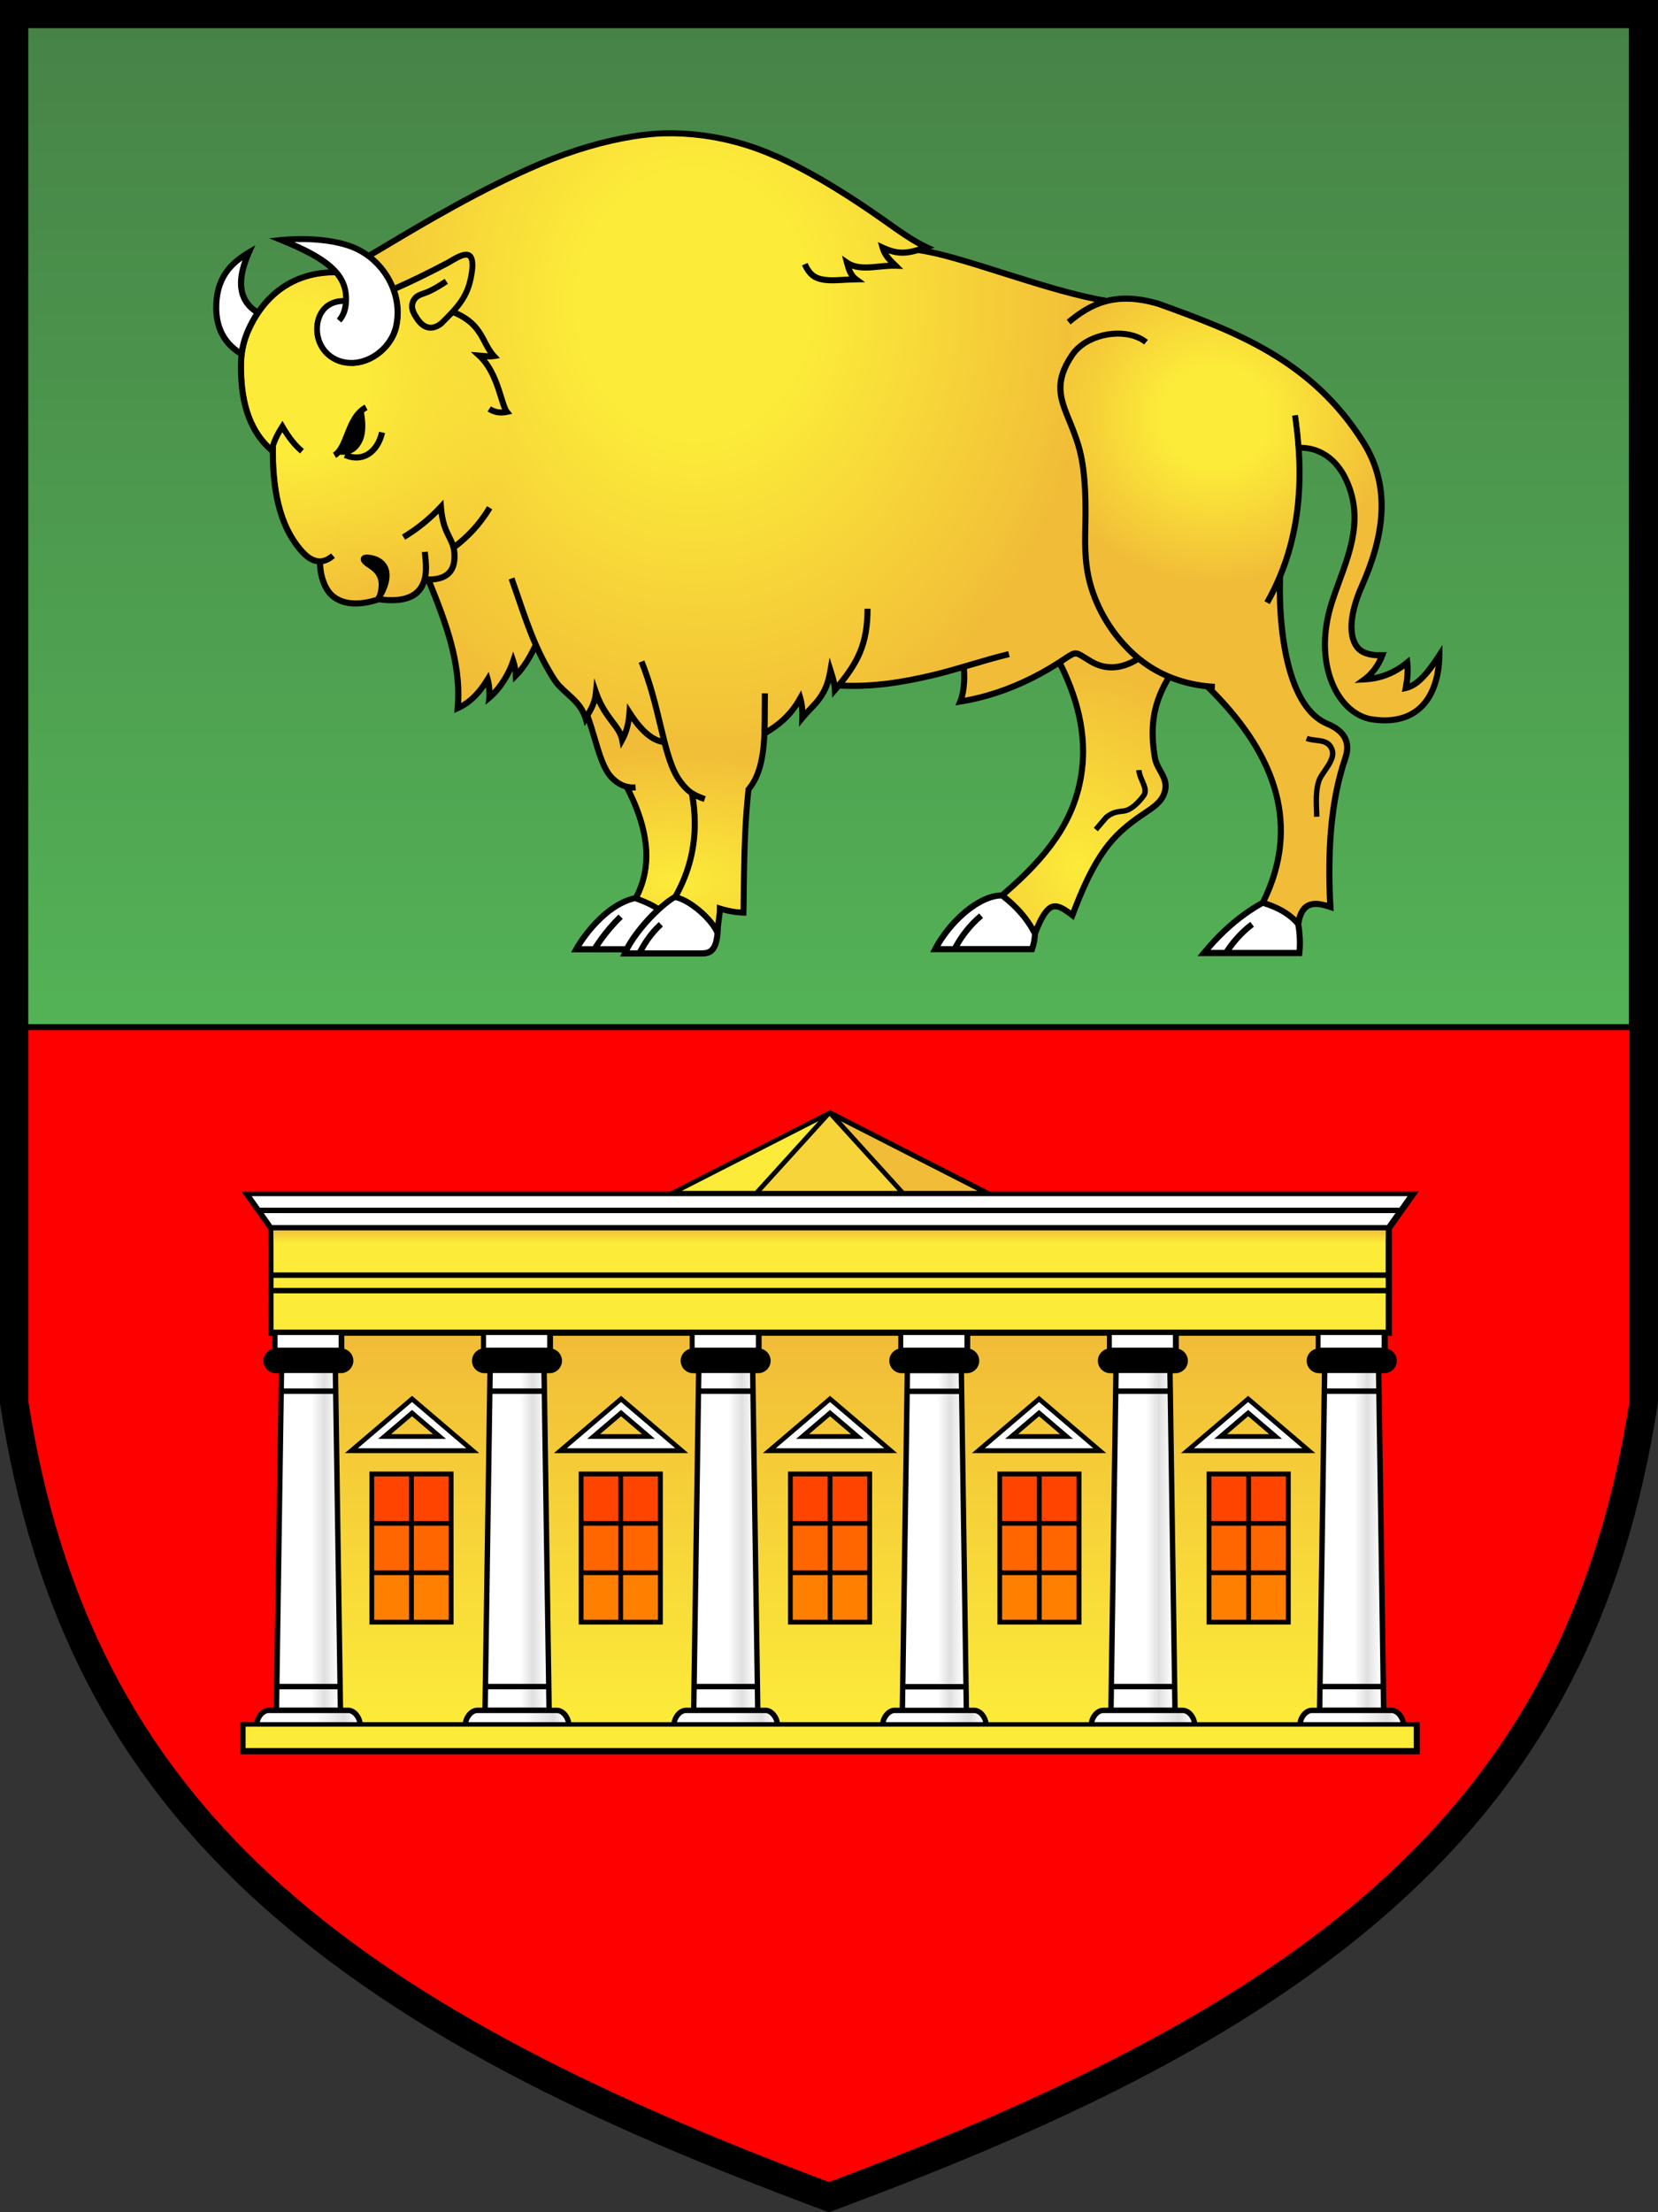 <svg xmlns="http://www.w3.org/2000/svg" xmlns:xlink="http://www.w3.org/1999/xlink" width="350" height="466.96" viewBox="0 0 98.778 131.787" fill-rule="evenodd"><rect x="0" y="0" width="98.778" height="131.787" fill="#333333" stroke="none"/><defs><linearGradient xlink:href="#2" id="A" gradientUnits="userSpaceOnUse" x1="33.704" x2="27.907"/><linearGradient id="M" gradientUnits="userSpaceOnUse" y1="158.08" x2="0" y2="159.08"><stop stop-color="#f1bc38"/><stop offset="1" stop-color="#f1bc38" stop-opacity="0"/></linearGradient><linearGradient xlink:href="#2" id="9" gradientUnits="userSpaceOnUse" x1="21.274" x2="15.476"/><linearGradient xlink:href="#2" id="C" gradientUnits="userSpaceOnUse" x1="58.57" x2="52.768"/><linearGradient xlink:href="#2" id="D" gradientUnits="userSpaceOnUse" x1="70.996" x2="65.2"/><linearGradient id="G" gradientUnits="userSpaceOnUse" y1="69.39" x2="0" y2="142.91"><stop stop-color="#478347"/><stop offset="1" stop-color="#53b256"/></linearGradient><linearGradient xlink:href="#2" id="E" gradientUnits="userSpaceOnUse" x1="83.43" x2="77.63"/><linearGradient id="F" gradientUnits="userSpaceOnUse" y1="79.57" x2="0" y2="102.59"><stop stop-color="#f1bc38"/><stop offset="1" stop-color="#fceb39"/></linearGradient><linearGradient xlink:href="#2" id="B" gradientUnits="userSpaceOnUse" x1="46.13" x2="40.34"/><linearGradient xlink:href="#1" id="3" gradientUnits="userSpaceOnUse" x1="20.12" x2="16.63"/><linearGradient id="2" gradientUnits="userSpaceOnUse" x1="69.908" x2="62.727"><stop stop-color="#fff"/><stop offset=".129" stop-color="#dfdfdf"/><stop offset=".451" stop-color="#fff"/><stop offset="1" stop-color="#fff"/></linearGradient><linearGradient xlink:href="#1" id="8" gradientUnits="userSpaceOnUse" x1="82.27" x2="78.78"/><linearGradient id="1" gradientUnits="userSpaceOnUse" x1="68.48" x2="64.16"><stop stop-color="#fff"/><stop offset=".231" stop-color="#dfdfdf"/><stop offset=".451" stop-color="#fff"/><stop offset="1" stop-color="#fff"/></linearGradient><linearGradient id="0"><stop stop-color="#fceb39"/><stop offset="1" stop-color="#fceb39" stop-opacity="0"/></linearGradient><linearGradient xlink:href="#1" id="7" gradientUnits="userSpaceOnUse" x1="69.843" x2="66.35"/><linearGradient xlink:href="#1" id="4" gradientUnits="userSpaceOnUse" x1="32.551" x2="29.06"/><linearGradient xlink:href="#1" id="6" gradientUnits="userSpaceOnUse" x1="57.41" x2="53.922"/><linearGradient xlink:href="#1" id="5" gradientUnits="userSpaceOnUse" x1="44.981" x2="41.491"/><radialGradient xlink:href="#0" id="L" gradientUnits="userSpaceOnUse" gradientTransform="matrix(2.142 0 0 2.535-137.81-196.23)" cx="121.78" cy="129.2" r="5.828"/><radialGradient id="H" gradientUnits="userSpaceOnUse" gradientTransform="matrix(.679-.011.012.78 29.18 39.784)" cx="95.49" cy="65.47" r="43.986"><stop stop-color="#fceb39"/><stop offset=".289" stop-color="#fceb39"/><stop offset="1" stop-color="#f1bc38"/></radialGradient><radialGradient xlink:href="#0" id="K" gradientUnits="userSpaceOnUse" gradientTransform="matrix(2.959-.009.005 1.56-183.7-71.5)" cx="93.47" cy="131.24" r="6.301"/><radialGradient id="I" gradientUnits="userSpaceOnUse" gradientTransform="matrix(-.957-.015.014-.899 252.86 192.82)" cx="126.45" cy="103.25" r="13.734"><stop stop-color="#fceb39"/><stop offset=".305" stop-color="#fceb39"/><stop offset="1" stop-color="#fceb39" stop-opacity="0"/></radialGradient><radialGradient id="J" gradientUnits="userSpaceOnUse" gradientTransform="matrix(1.738.038-.039 1.794-45.16-80.27)" cx="65.66" cy="96.63" r="9.682"><stop stop-color="#fceb39"/><stop offset=".323" stop-color="#fceb39"/><stop offset="1" stop-color="#fceb39" stop-opacity="0"/></radialGradient></defs><path d="m69.64 58.958c.828 0 1.5.672 1.5 1.5v1.5c0 .828-.672 1.5-1.5 1.5h-1.5v-4.5h1.5m0 6c1.657 0 3-1.343 3-3v-1.5c0-1.657-1.343-3-3-3h-3v7.5h3m-6-7.5h1.5v7.5h-1.5v-7.5m-3 0h1.5v7.5h-1.5l-3-4.709v4.709h-1.5v-7.5h1.5l3 4.709v-4.709m-22.5 0h4.5v1.5h-3v1.5h3v1.5h-3v1.5h3v1.5h-4.5v-7.5m-6 0h1.5v6h3v1.5h-4.5v-7.5m15.75 6h1.5c1.242 0 2.25-1.01 2.25-2.25 0-1.242-1.026-2.246-2.25-2.25h-1.5v1.5h1.5c.414 0 .75.336.75.75 0 .414-.336.75-.75.75h-1.5v1.5m1.5-7.5c2.899 0 5.25 2.351 5.25 5.25 0 2.899-2.351 5.25-5.25 5.25-2.899 0-5.25-2.351-5.25-5.25 0-2.899 2.351-5.25 5.25-5.25m0 1.5c2.071 0 3.75 1.679 3.75 3.75 0 2.071-1.679 3.75-3.75 3.75-2.071 0-3.75-1.679-3.75-3.75 0-2.071 1.679-3.75 3.75-3.75" fill="#a90000"/><g fill-rule="nonzero"><path d="m98.76 83.66c-1.924 12.45-6.777 21.696-14.898 29.23-9.617 8.923-22.374 14.385-34.477 18.898-12.1-4.513-24.86-9.975-34.477-18.898-8.122-7.536-12.974-16.782-14.898-29.23l-.013-.086v-.043-83.53h98.78v83.53.043l-.013.086"/><path transform="matrix(.807 0 0 .807-35.16-54.32)" fill="url(#G)" d="m45.655 69.39v73.52h118.16v-73.52z"/><path d="m82.71 111.65c7.818-7.254 12.498-16.17 14.369-28.17v-22.11h-95.39v22.11c1.87 12 6.551 20.915 14.369 28.17 7.836 7.271 18.84 12.909 33.33 18.333 14.485-5.425 25.489-11.06 33.33-18.333" fill="#f00"/><g transform="matrix(.807 0 0 .807-35.16-54.32)"><path d="m138.29 109.91c-.015.528-.016 1.088 0 1.664.017.599.054 1.216.114 1.834.304 3.127 1.199 6.264 3.23 7.121.501.212.996.508 1.305.953.319.459.438 1.059.166 1.857-.559 1.638-.884 3.396-1.044 5.227-.16 1.839-.154 3.749-.052 5.685l.017.329-.313-.105c-.514-.173-.998-.286-1.36-.161-.338.116-.596.464-.715 1.215.017.108.033.216.047.325.014.111.027.221.037.331.052.556.049 1.059-.009 1.507l-.025.196h-.197-7.04-.476l.303-.367c.594-.721 1.238-1.409 1.963-2.043.71-.622 1.497-1.192 2.389-1.693 1.329-2.699 1.601-5.34.903-7.928-.701-2.602-2.379-5.157-4.943-7.671-.941-.104-1.813-.322-2.615-.637-.579.987-.889 1.906-1.017 2.811-.132.935-.07 1.863.09 2.843.054.329.215.618.374.9.302.538.593 1.058.301 1.867-.249.691-.84 1.089-1.487 1.524-.084.056-.17.115-.261.177l-.002 0h-.002c-.399.275-.811.574-1.213.919-.399.342-.79.729-1.151 1.179-1.283 1.599-2.115 3.759-2.632 5.102l-.03.078-.108.281-.238-.184c-.291-.225-.55-.409-.778-.516-.194-.09-.362-.123-.505-.072-.271.097-.55.514-.816 1.083-.054.115-.108.239-.161.369-.04.098-.082.204-.124.316l-.02.055c-.008.222-.037.432-.076.624-.042.204-.095.387-.148.543l-.052.153h-.161-7.147-.369l.169-.328c.767-1.483 2.153-2.945 3.509-3.646.271-.14.541-.251.807-.326.25-.071.496-.11.735-.114 1.648-1.411 2.928-2.74 3.865-4.115.942-1.383 1.54-2.815 1.82-4.428.219-1.256.216-2.568-.031-3.941-.239-1.33-.707-2.721-1.425-4.177-1.677 1.056-3.402 1.832-5.117 2.328-.346.1-.693.189-1.04.266-.348.078-.693.144-1.034.198h-.005l-.392.062.15-.368c.18-.443.273-1.032.278-1.677 0-.125-.002-.255-.007-.389-.002-.041-.004-.082-.007-.123-.677.197-1.352.386-2.038.549-1.144.273-2.294.498-3.455.639-1.135.137-2.28.193-3.439.13-.068.08-.137.161-.208.243l-.374.433-.02-.572c-.006-.179-.036-.364-.08-.556-.037.122-.077.236-.12.345-.132.336-.293.622-.498.919-.205.297-.453.558-.716.834-.196.206-.401.421-.594.658l-.416.51.018-.657c.007-.27.003-.504-.019-.727-.004-.04-.008-.079-.014-.118-.31.464-.651.85-1.014 1.181-.414.377-.855.681-1.312.948-.076 1.563-.328 3.03-1.18 4.083-.279 2.538-.313 5.131-.346 7.683-.005.386-.001.772-.016 1.156l-.003.173-.004.228-.228-.007c-.429-.014-.857-.071-1.281-.172-.072-.017-.151-.038-.241-.062-.015.182-.041.367-.066.552-.037.271-.075.542-.075.787v.002.012c-.043.792-.201 1.257-.438 1.532-.261.302-.59.371-.964.371h-5.683-.34l.132-.307h-3.375-.377l.179-.331c.359-.665 1.387-2.151 2.766-3.102.271-.187.557-.354.855-.49.267-.123.545-.22.831-.287.607-1.181.797-2.425.661-3.719-.139-1.322-.62-2.699-1.346-4.116-.227-.069-.443-.173-.645-.31-.086-.058-.168-.121-.245-.187-.079-.067-.155-.14-.228-.217l-.006-.006c-.613-.648-.943-1.76-1.298-2.96-.119-.403-.242-.816-.378-1.222l-.138.246-.154-.501c-.243-.789-.723-1.224-1.269-1.719-.2-.182-.409-.371-.626-.595-.301-.311-.552-.741-.757-1.092l-.067-.115v-0-.002c-.276-.471-.526-.956-.756-1.451-.026.052-.053.105-.081.157-.324.617-.73 1.237-1.219 1.732l-.364.368-.02-.518v-.017c-.002-.039-.005-.082-.001-.127-.004-.041-.001-.09-.018-.143l-.006-.039c-.046.1-.096.2-.148.298-.413.788-.95 1.446-1.413 1.83l-.428.355.061-.552v-.005c.005-.043.008-.09.001-.137.002-.053.002-.109 0-.165-.002-.134-.012-.282-.029-.43-.277.392-.555.709-.834.967-.388.359-.777.604-1.165.777l-.349.155.033-.379c.142-1.625-.084-3.2-.499-4.75-.4-1.494-.978-2.968-1.575-4.441-.336.95-1.242 1.7-3.502 1.401-.209.068-.408.124-.596.168-.207.048-.406.084-.596.107-1 .123-1.793-.088-2.364-.551l-.008-.007c-.106-.088-.205-.189-.295-.302-.09-.112-.17-.232-.24-.356-.316-.563-.477-1.279-.484-1.873-.466-.064-.889-.36-1.258-.768-.923-1.022-1.489-2.262-1.82-3.626-.282-1.163-.393-2.417-.41-3.702 0-.023 0-.099-.007-.142-.918-.796-1.516-1.785-1.878-2.912-.358-1.114-.485-2.363-.464-3.695.003-.187.014-.369.032-.549-.71-.445-1.324-1.105-1.639-2.058-.064-.194-.115-.401-.153-.623-.036-.217-.059-.448-.066-.695v-.028c-.026-1.209.262-2.107.728-2.807.465-.697 1.102-1.189 1.782-1.591l.598-.353-.278.636c-.404.927-.618 1.779-.532 2.504.072.607.364 1.132.942 1.542.167-.234.343-.456.53-.664 1.218-1.358 2.835-2.131 4.765-2.229-.388-.346-.87-.661-1.398-.951-.688-.377-1.448-.709-2.185-1.01l-.83-.339.891-.091.012-0c.23-.023.469-.041.712-.053.24-.012.49-.019.747-.019 1.305-.003 2.701.159 3.809.576l.002.002c.335.126.654.286.955.476.077.049.153.1.228.152.318-.178.794-.463 1.392-.82 2.41-1.439 6.805-4.064 11.15-5.909l.004-.002c2.407-1.022 4.824-1.715 6.926-2.051.411-.066.81-.118 1.194-.156.384-.038.756-.063 1.111-.073h.021c1.848-.052 3.887.194 5.933.806.402.12.802.254 1.197.4.392.145.79.308 1.191.488l.023.001c1.506.677 2.984 1.494 4.354 2.33 1.369.835 2.628 1.689 3.699 2.444l.323.228c.881.625 1.806 1.28 2.756 1.728h0l.505.233-.299.104c1.473.305 3.362.901 5.365 1.534 2.582.816 5.355 1.692 7.635 2.07 1.055-.258 2.311-.244 3.904.228l.013.004c2.798 1.013 5.63 2.044 8.251 3.596 2.633 1.559 5.05 3.64 6.993 6.748 1.062 1.696 1.443 3.475 1.35 5.298-.092 1.808-.652 3.659-1.477 5.516v.002l-.002.005c-.118.266-.222.527-.311.78-.091.257-.167.505-.227.74-.307 1.195-.259 2.185.199 2.746.153.188.37.313.637.391.286.083.63.112 1.014.103l.331-.008-.116.31v.002c-.034.09-.07.178-.108.263-.038.085-.083.176-.134.272-.155.289-.355.585-.604.858.274-.05.551-.124.827-.226.504-.187 1.01-.47 1.508-.883l.319-.264.048.412c.037.32.04.649.018.977-.013.197-.035.395-.064.589.298-.141.584-.374.86-.667.396-.419.771-.957 1.142-1.525l.419-.642-.006.766c-.003.368-.03.737-.083 1.097-.151 1.023-.52 2-1.191 2.73-.678.734-1.657 1.204-3.02 1.192-.291-.002-.597-.026-.917-.074-.172-.025-.343-.066-.51-.12-1.035-.336-1.94-1.209-2.514-2.454-.565-1.224-.812-2.812-.547-4.601.086-.58.226-1.183.427-1.801.165-.508.349-1.01.534-1.515.854-2.331 1.72-4.694.53-7.295l-.008-.017c-.111-.239-.233-.458-.364-.655-.13-.196-.269-.373-.416-.53-.675-.725-1.505-1.045-2.294-1.067.093 1.504.064 3-.122 4.475-.208 1.647-.613 3.268-1.267 4.848"/><path d="m99.78 121.33l-.007-.012.007-.004c.021-.558.022-1.127.023-1.692 0-.382.002-.762.008-1.132l.448.007c-.007.371-.008.748-.008 1.125-0.0.474-.002.951-.014 1.422.343-.216.675-.458.99-.743.451-.411.866-.913 1.224-1.558l.264-.476.148.525c.072.254.116.489.141.736.006.062.011.124.015.188.076-.081.151-.16.225-.238.251-.264.488-.513.672-.779.185-.269.331-.526.449-.828.119-.304.212-.657.291-1.116l.157-.913.278.884.006.019c.107.338.206.651.268.958.667-.809 1.152-1.537 1.479-2.316.377-.899.546-1.876.546-3.14h.448c0 1.327-.179 2.358-.579 3.312-.307.732-.741 1.415-1.32 2.148 1.017.035 2.028-.021 3.03-.142 1.14-.138 2.274-.361 3.404-.63.952-.227 1.865-.497 2.791-.77.919-.272 1.851-.547 2.841-.787l.105.436c-.974.236-1.903.511-2.82.782l-.335.099c.006.079.011.156.014.233.006.136.009.273.008.41-.004.539-.066 1.046-.186 1.476.215-.039.43-.083.644-.131.335-.075.673-.162 1.012-.26 1.739-.503 3.49-1.302 5.194-2.399.162-.104.295-.192.409-.268.433-.287.646-.429.899-.437.251-.008.446.114.829.352.124.077.271.169.45.274l.004.002c.123.073.252.137.384.192.133.055.27.1.41.134.638.153 1.376.074 2.211-.389-.164-.143-.324-.293-.479-.448l-.007-.007c-.539-.542-1.048-1.155-1.503-1.851-.454-.696-.853-1.476-1.172-2.353-.334-.919-.495-1.787-.567-2.634-.071-.835-.056-1.657-.038-2.491.015-.678.028-1.611-.021-2.6-.048-.98-.158-2.01-.386-2.894-.213-.822-.497-1.513-.754-2.139-.698-1.7-1.21-2.946.221-5.071.053-.079.11-.155.169-.228.624-.763 1.616-1.237 2.632-1.397 1.017-.16 2.066-.006 2.8.489.068.046.13.092.186.138l-.285.348c-.052-.043-.103-.08-.152-.113-.639-.43-1.569-.562-2.48-.418-.913.144-1.801.564-2.352 1.238-.052.063-.1.128-.145.194-1.297 1.926-.824 3.078-.179 4.649.263.64.553 1.346.773 2.197.237.917.35 1.98.4 2.986.049.997.037 1.942.021 2.63-.018.816-.033 1.619.038 2.445.069.813.223 1.643.54 2.518.306.843.69 1.593 1.126 2.262.436.668.925 1.257 1.444 1.778l.008.007c.212.214.438.419.677.614.24.197.487.379.738.545 1.32.87 2.917 1.412 4.775 1.511l-.021.417c2.429 2.461 4.03 4.971 4.719 7.533.712 2.643.456 5.336-.856 8.08.476.159.911.349 1.299.577.325.191.615.409.868.656.182-.677.51-1.023.928-1.167.397-.136.855-.074 1.337.064-.087-1.849-.084-3.671.069-5.425.162-1.864.494-3.656 1.066-5.332.218-.64.132-1.108-.109-1.456-.252-.363-.675-.613-1.109-.796-2.22-.937-3.186-4.226-3.503-7.492-.061-.627-.098-1.254-.116-1.863-.007-.222-.001-.442-.012-.659-.161.328-.333.655-.517.98l-.39-.221c.35-.616.655-1.24.92-1.871v-.002c.657-1.565 1.062-3.173 1.268-4.807.29-2.298.188-4.653-.159-7.02l.445-.065c.108.74.193 1.478.25 2.216.913.014 1.876.374 2.654 1.21.163.175.317.371.461.588.143.216.276.454.397.715l.008.019c1.267 2.769.369 5.22-.516 7.636-.183.501-.367 1-.528 1.498-.193.594-.327 1.172-.41 1.729-.251 1.698-.02 3.198.51 4.348.521 1.129 1.329 1.917 2.245 2.214.142.046.288.081.436.103.306.045.591.068.856.07 1.221.001 2.09-.403 2.687-1.048.604-.653.937-1.549 1.076-2.49.011-.077.021-.154.03-.231-.236.332-.478.641-.729.907-.435.461-.902.796-1.423.912l-.333.074.064-.335c.057-.298.101-.605.121-.909.011-.163.015-.326.011-.488-.43.309-.865.535-1.301.696-.549.203-1.099.302-1.639.331l-.751.041.607-.446c.454-.334.785-.77 1.01-1.191.031-.059.062-.119.091-.182-.293-.011-.564-.048-.806-.118-.353-.102-.645-.275-.86-.538-.553-.678-.627-1.808-.285-3.14.066-.256.145-.517.238-.779.094-.266.202-.538.324-.812v-.002l.003-.007c.804-1.809 1.35-3.607 1.439-5.356.088-1.734-.274-3.425-1.283-5.04-1.901-3.038-4.264-5.073-6.84-6.599-2.586-1.531-5.393-2.553-8.168-3.558-1.592-.471-2.818-.462-3.833-.177-1.016.284-1.834.847-2.601 1.48l-.285-.346c.627-.517 1.289-.991 2.065-1.32-2.142-.434-4.591-1.208-6.888-1.934-2.394-.757-4.624-1.461-6.137-1.665-.42.12-.776.186-1.119.192-.361.007-.701-.05-1.076-.178.162.252.367.45.543.62.047.046.093.09.137.135h.002l.404.404-.571-.021c-.376-.013-.776.026-1.173.066-.711.071-1.415.141-2.039-.075.018.046.037.092.057.136.084.182.199.349.372.475l.54.393-.668.013c-.362.007-.681.025-.965.041-.409.023-.748.042-1.092.021-.511-.032-.889-.133-1.198-.343-.309-.21-.533-.521-.735-.972l.41-.183c.167.373.344.624.579.784.235.16.543.238.973.265.319.02.645.002 1.039-.021.149-.008.308-.017.482-.025-.056-.083-.103-.171-.145-.261-.107-.231-.171-.472-.231-.699l-.153-.582.497.339c.598.408 1.409.327 2.232.245.229-.023.459-.046.688-.059-.252-.264-.507-.595-.636-1.056l-.131-.466.44.202c.54.248.959.36 1.407.351.313-.006.647-.07 1.051-.189l.002-.018h.005l.037.005.056-.017c-.809-.438-1.589-.991-2.338-1.522l-.323-.228c-1.066-.751-2.318-1.601-3.674-2.428-1.354-.827-2.816-1.634-4.304-2.304l-.022-.001c-.38-.171-.769-.329-1.164-.476-.392-.145-.782-.276-1.169-.392-2-.599-3.991-.84-5.792-.789h-.021c-.343.001-.703.034-1.079.072-.376.037-.766.088-1.168.153-2.067.331-4.447 1.013-6.82 2.02l-.004.002c-4.319 1.834-8.695 4.448-11.1 5.881-.505.302-.923.552-1.238.732.077.065.152.131.225.2.576.541 1.036 1.202 1.341 1.93.574-.254 1.163-.53 1.758-.82.676-.33 1.347-.674 2.01-1.022h0c.051-.027.127-.073.214-.124.47-.279 1.222-.726 1.654-.389l0.0.002.002.002c.087.069.151.16.196.267.04.094.066.2.081.315.069.529-.096 1.27-.177 1.588-.222.869-.634 1.506-1.113 2.063 1.372.619 1.806 1.445 2.209 2.213.185.353.364.692.628.978l.283.306-.411.068c-.189.031-.373.032-.555.022.689.856 1.028 1.95 1.282 2.77.141.457.255.822.37.966l.227.283-.355.077c-.263.057-.517.069-.763.029-.249-.04-.486-.133-.709-.283l.251-.373c.168.113.344.183.528.212.094.015.192.02.292.016-.091-.212-.176-.485-.272-.796-.285-.919-.682-2.2-1.563-3.01l-.005-.004-.474-.438.643.048c.059.004.157.014.252.023.124.012.246.024.368.029-.158-.23-.285-.473-.415-.721-.38-.724-.789-1.504-2.131-2.069-.161.169-.326.333-.49.497-.075.075-.15.15-.225.225l-.009.009-.001.008c-.074.06-.147.112-.219.157-.336.209-.659.274-.966.208-.302-.065-.576-.254-.817-.553-.061-.076-.122-.163-.183-.259-.181-.266-.285-.494-.332-.698-.051-.221-.037-.412.019-.588.178-.57.558-.703.983-.852.112-.039.228-.08.338-.13.212-.097.422-.21.631-.333.205-.121.415-.256.628-.4l.251.373c-.211.142-.427.282-.653.414-.221.13-.444.25-.671.354-.13.06-.256.104-.377.146-.312.109-.591.207-.702.562-.033.105-.041.22-.001.355.035.151.118.329.265.545l.004.008c.049.079.102.153.158.223.175.217.364.353.561.395.192.041.405-.005.635-.149.055-.035.11-.074.165-.118.072-.073.145-.146.218-.218.746-.744 1.492-1.489 1.803-2.705.075-.293.227-.969.169-1.419-.001-.076-.026-.143-.049-.198-.017-.04-.037-.071-.059-.089l-.002-.002c-.193-.15-.783.201-1.151.42-.088.053-.165.099-.234.136h-0c-.672.356-1.35.702-2.02 1.029-.6.293-1.202.575-1.799.838.27.834.339 1.737.147 2.635l-.002.012c-.047.219-.118.433-.208.638-.089.203-.199.398-.325.584-.643.947-1.726 1.618-2.846 1.675h-.012-.002c-.207.001-.407-0-.599-.03-.193-.03-.382-.079-.563-.147-.924-.344-1.604-1.154-1.728-2.229-.016-.142-.022-.29-.016-.441.019-.486.164-.986.467-1.385.309-.407.776-.707 1.435-.783.078-.009.159-.014.244-.017-.004-.094-.011-.187-.02-.276v-.006c-.009-.081-.021-.159-.037-.235-.016-.077-.036-.154-.059-.229-.101-.328-.271-.634-.502-.917-1.985 0-3.637.732-4.855 2.091-.243.271-.47.569-.679.891-.208.32-.4.667-.573 1.04l-.018.037c-.169.366-.305.75-.401 1.154-.096.405-.152.828-.159 1.271-.021 1.286.101 2.487.443 3.551.3.934.773 1.765 1.471 2.456.056-.184.127-.368.21-.551.139-.306.312-.608.505-.908l.2-.311.184.322c.236.413.472.761.707 1.054.233.29.464.523.694.712l-.285.346c-.254-.209-.507-.464-.759-.777-.185-.23-.37-.492-.555-.79-.106.181-.202.361-.283.54-.073.16-.135.321-.185.48-.012 1.469.082 2.905.399 4.216.314 1.296.848 2.47 1.716 3.431.4.442.862.723 1.346.605.093-.022.189-.06.288-.115.103-.056.208-.13.314-.223l.002-.002.294.339h-0c-.132.115-.263.208-.392.279-.133.073-.267.125-.399.157-.026.006-.052.012-.078.017.005.528.147 1.165.428 1.665.061.109.127.21.197.297.07.087.146.166.228.233l.008.007c.476.386 1.152.559 2.026.452.176-.022.359-.054.548-.098.144-.033.289-.073.436-.118.039-.062.076-.123.11-.183l-.005-0c.381-1.283-.237-1.695-.674-1.986-.066-.044-.129-.086-.181-.124-.157-.115-.266-.236-.316-.344-.039-.086-.048-.171-.025-.251.027-.091.087-.162.182-.206.092-.043.224-.06.399-.042.317.033.616.124.865.279.226.141.41.334.53.584.117.244.169.538.134.885-.04.384-.189.836-.48 1.359 2.175.224 2.789-.688 2.92-1.636.069-.504.012-1.028-.029-1.41-.011-.1-.021-.191-.025-.244l.448-.039c.008.089.016.16.024.235.044.405.104.96.028 1.518-.004.028-.008.056-.012.083.69.005 1.126-.16 1.38-.438.284-.309.357-.777.313-1.31-.035-.427-.181-.72-.349-1.054-.217-.434-.467-.933-.592-1.837-.319.318-.651.617-.996.897-.468.38-.961.725-1.476 1.033l-.23-.385c.497-.298.972-.63 1.424-.996.451-.366.88-.767 1.287-1.204l.35-.375.039.511c.086 1.136.362 1.687.596 2.155.084.168.164.327.23.497.396-.314.779-.661 1.144-1.055.429-.464.836-.997 1.212-1.625l.385.23c-.392.655-.818 1.212-1.269 1.699-.43.465-.878.862-1.339 1.217.015.081.026.166.033.257.053.649-.049 1.234-.431 1.65-.29.316-.734.523-1.383.572.587 1.453 1.155 2.911 1.553 4.397.394 1.469.622 2.965.541 4.506.234-.135.467-.305.7-.521.353-.327.708-.761 1.065-1.343l.271-.441.137.499c.073.268.119.589.136.879.323-.349.655-.81.93-1.335.073-.14.144-.288.21-.441.063-.148.122-.302.175-.462l.002-.002.213-.638.213.637c.056.168.113.394.155.617.316-.387.589-.826.819-1.265.06-.114.117-.229.171-.342.022-.047.045-.094.067-.143-.495-1.143-.898-2.323-1.289-3.469-.156-.455-.309-.905-.466-1.345v-.002l.056-.02.366-.134v.002.003c.158.442.312.895.469 1.353.406 1.188.825 2.413 1.342 3.587l.021.009v0.0.002l-.007.016c.267.602.559 1.191.891 1.755v0.0.002l.069.118c.193.33.428.734.691 1.01.201.207.408.395.606.576.485.441.923.838 1.219 1.464.254-.448.439-.823.494-1.422l.096-1.04.34.987c.337.977.803 1.596 1.191 2.112.225.298.425.564.569.85.047-.129.088-.261.123-.397.082-.32.133-.661.158-1.019l.047-.677.366.571c.462.72.891 1.222 1.293 1.552.28.23.546.375.8.453-.076-.302-.15-.614-.228-.934-.346-1.436-.732-3.04-1.369-4.624l-.005-.013.417-.165.005.011c.647 1.609 1.039 3.233 1.389 4.687.42 1.744.78 3.237 1.444 4.113.252.332.462.559.712.739.251.18.553.317.987.47l-.149.424c-.219-.077-.407-.151-.576-.229.033.216.06.433.082.649.038.384.058.767.059 1.148.006 1.868-.439 3.653-1.338 5.319.089.029.18.064.274.105.165.073.339.166.517.274.662.404 1.369 1.032 1.835 1.677.012-.096.025-.193.039-.289.037-.268.074-.535.074-.787v-.307l.293.093.019.006c.074.024.153.047.235.07.069.019.147.039.235.06.323.076.644.127.964.149.005-.364.001-.729.015-1.095.034-2.59.068-5.221.355-7.793l.007-.067.044-.053c.846-1 1.069-2.503 1.13-4.1z" fill="url(#H)"/><path d="m122.73 93.14l.008-.001c.626-.739 1.601-1.2 2.599-1.357 1.017-.16 2.066-.006 2.8.489.068.046.13.092.186.138l-.285.348c-.052-.043-.103-.08-.152-.113-.639-.43-1.569-.562-2.48-.418-.913.144-1.801.564-2.352 1.238-.052.063-.1.128-.145.194-1.297 1.926-.824 3.078-.179 4.649.263.64.553 1.346.773 2.197.237.917.35 1.98.4 2.986.049.997.037 1.942.021 2.63-.018.816-.033 1.619.038 2.445.069.813.223 1.643.54 2.518.306.843.69 1.593 1.126 2.262.436.668.925 1.257 1.444 1.778l.008.007c.212.214.438.419.677.614.24.197.487.379.738.545 1.32.87 2.917 1.412 4.775 1.511l-.021.417c2.429 2.461 4.03 4.971 4.719 7.533.712 2.643.456 5.336-.856 8.08.476.159.911.349 1.299.577.325.191.615.409.868.656.182-.677.51-1.023.928-1.167.397-.136.855-.074 1.337.064-.087-1.849-.084-3.671.069-5.425.162-1.864.494-3.656 1.066-5.332.218-.64.132-1.108-.109-1.456-.252-.363-.675-.613-1.109-.796-2.22-.937-3.186-4.226-3.503-7.492-.061-.627-.098-1.254-.116-1.863-.006-.222-.001-.442-.012-.659-.161.328-.333.655-.517.98l-.39-.221c.35-.616.655-1.24.92-1.871v-0c.657-1.565 1.062-3.173 1.268-4.807.29-2.298.188-4.653-.159-7.02l.445-.065c.108.74.193 1.478.25 2.216.913.014 1.876.374 2.654 1.21.163.175.317.371.461.588.143.216.276.454.397.715l.008.019c1.267 2.769.369 5.22-.516 7.636-.183.501-.367 1-.528 1.498-.193.594-.327 1.172-.41 1.729-.251 1.698-.02 3.198.51 4.348.521 1.129 1.329 1.917 2.245 2.214.142.046.288.081.436.103.306.045.591.068.856.07 1.221.001 2.09-.403 2.687-1.048.604-.653.937-1.549 1.076-2.49.011-.077.021-.154.03-.231-.236.332-.478.641-.729.907-.435.461-.902.796-1.423.912l-.333.074.064-.335c.057-.298.101-.605.121-.909.011-.163.015-.326.011-.488-.43.309-.865.535-1.301.696-.549.203-1.099.302-1.639.331l-.751.041.607-.446c.454-.334.785-.77 1.01-1.191.031-.059.062-.119.091-.182-.293-.011-.564-.048-.806-.118-.353-.102-.645-.275-.86-.538-.553-.678-.627-1.808-.285-3.14.066-.256.145-.517.238-.779.094-.266.202-.538.324-.812v-.002l.003-.007c.804-1.809 1.35-3.607 1.439-5.356.088-1.734-.274-3.425-1.283-5.04-1.901-3.038-4.264-5.073-6.84-6.599-2.586-1.531-5.393-2.553-8.168-3.558-1.592-.471-2.818-.462-3.833-.177-.972.272-1.763.799-2.502 1.399l-.092.075.114 1.884" fill="url(#I)"/><path d="m80.86 97.96c-.02.003-.04.005-.06.008-.179.02-.354.017-.524-.001-.249-.04-.486-.133-.709-.283l.251-.373c.168.113.344.183.528.212.094.015.192.02.292.016-.09-.213-.175-.485-.272-.796-.285-.919-.682-2.2-1.563-3.01l-.005-.004-.474-.438.643.048c.059.004.157.014.252.023.124.012.246.024.368.029-.158-.23-.285-.473-.415-.721-.38-.724-.789-1.504-2.131-2.069-.161.169-.326.333-.49.497-.075.075-.15.15-.225.225l-.009.009-.001.008c-.074.06-.147.112-.219.157-.336.209-.659.274-.966.208-.302-.065-.576-.254-.817-.553-.061-.076-.122-.163-.183-.259-.181-.266-.285-.494-.332-.698-.051-.221-.037-.412.019-.588.178-.57.558-.703.983-.852.112-.039.228-.08.338-.13.212-.097.422-.21.631-.333.205-.121.415-.256.628-.4l.251.373c-.211.142-.427.282-.653.414-.221.13-.444.25-.671.354-.13.06-.256.104-.377.146-.312.109-.591.207-.702.562-.033.105-.041.22-.001.355.035.151.118.329.265.545l.004.008c.049.079.102.153.158.223.175.217.364.353.561.395.192.041.405-.005.635-.149.055-.035.11-.074.165-.118.072-.073.145-.146.218-.218.746-.744 1.492-1.489 1.803-2.705.075-.293.227-.969.169-1.419-.001-.076-.026-.143-.049-.198-.017-.04-.037-.071-.059-.089l-.002-.002c-.193-.15-.783.201-1.151.42-.088.053-.165.099-.234.136h-0c-.672.356-1.35.702-2.02 1.029-.6.293-1.202.575-1.799.838.27.834.339 1.737.147 2.635l-.002.012c-.047.219-.118.433-.208.638-.089.203-.199.398-.325.584-.643.947-1.726 1.618-2.846 1.675h-.012-.002c-.207.001-.407-0-.599-.03-.193-.03-.382-.079-.563-.147-.924-.344-1.604-1.154-1.728-2.229-.016-.142-.022-.29-.016-.441.019-.486.164-.986.467-1.385.309-.407.776-.707 1.435-.783.078-.009.159-.014.244-.017-.004-.094-.011-.187-.02-.276v-.006c-.009-.081-.021-.159-.037-.235-.016-.077-.036-.154-.059-.229-.101-.328-.271-.634-.502-.917-1.985 0-3.637.732-4.855 2.091-.243.271-.47.569-.679.891-.208.32-.4.667-.573 1.04l-.018.037c-.169.366-.305.75-.401 1.154-.096.405-.152.828-.159 1.271-.021 1.286.101 2.487.443 3.551.3.934.773 1.765 1.471 2.456.056-.184.127-.368.21-.551.139-.306.312-.608.505-.908l.2-.311.184.322c.236.413.472.761.707 1.054.233.29.464.523.694.712l-.285.346c-.254-.209-.507-.464-.759-.777-.185-.23-.37-.492-.555-.79-.106.181-.202.361-.283.54-.073.16-.135.321-.185.48-.012 1.469.082 2.905.399 4.216.314 1.296.848 2.47 1.716 3.431.4.442.862.723 1.346.605.093-.022.189-.06.288-.115.103-.056.208-.13.314-.223l.002-.002.294.339h-0c-.132.115-.263.208-.392.279-.133.073-.267.125-.399.157-.026.006-.052.012-.078.017.005.528.147 1.165.428 1.665.061.109.127.21.197.297.07.087.146.166.228.233l.008.007c.476.386 1.152.559 2.026.452.176-.022.359-.054.548-.098.144-.033.289-.073.436-.118.039-.062.076-.123.11-.183l-.005-0c.381-1.283-.237-1.695-.674-1.986-.066-.044-.129-.086-.181-.124-.157-.115-.266-.236-.316-.344-.039-.086-.048-.171-.025-.251.027-.091.087-.162.182-.206.092-.043.224-.06.399-.042.317.033.616.124.865.279.226.141.41.334.53.584.117.244.169.538.134.885-.04.384-.189.836-.48 1.359 2.175.224 2.789-.688 2.92-1.636.069-.504.012-1.028-.029-1.41-.011-.1-.021-.191-.025-.244l.448-.039c.008.089.016.16.024.235.044.405.104.96.028 1.518-.004.028-.008.056-.012.083.69.005 1.126-.16 1.38-.438.284-.309.357-.777.313-1.31-.035-.427-.181-.72-.349-1.054-.217-.434-.467-.933-.592-1.837-.319.318-.651.617-.996.897-.468.38-.961.725-1.476 1.033l-.23-.385c.497-.298.972-.63 1.424-.996.451-.366.88-.767 1.287-1.204l.35-.375.039.511c.086 1.136.362 1.687.596 2.155.084.168.164.327.23.497.396-.314.779-.661 1.144-1.055.429-.464.836-.997 1.212-1.625l.191.114.008.005c1.119-1.808 1.396-4.661 1.147-6.834z" fill="url(#J)"/><g fill="#f1bc38"><path d="m122.07 116.28c.748 1.51 1.237 2.955 1.486 4.342.257 1.428.26 2.792.033 4.096-.292 1.679-.913 3.168-1.893 4.606-.932 1.368-2.189 2.687-3.796 4.076.07.057.141.115.212.176.147.125.286.25.414.372.549.523 1.031 1.108 1.41 1.756.05-.12.102-.239.156-.353.313-.67.672-1.172 1.071-1.315.268-.096.546-.052.846.088.196.092.402.225.623.386.531-1.377 1.361-3.45 2.623-5.02.381-.474.791-.88 1.21-1.239.415-.355.838-.664 1.248-.946l.002-0h.002c.086-.059.177-.121.268-.181.584-.393 1.116-.751 1.315-1.303.222-.616-.02-1.048-.271-1.496-.177-.316-.358-.639-.425-1.048-.167-1.022-.231-1.991-.092-2.977.133-.946.453-1.902 1.045-2.925-.462-.207-.898-.448-1.31-.718-.223-.147-.436-.301-.639-.461-1.01.601-1.904.705-2.684.519-.165-.04-.324-.092-.477-.155-.152-.063-.299-.137-.441-.22l-.005-.003c-.182-.107-.332-.2-.459-.28-.308-.191-.464-.289-.578-.285-.124.004-.303.122-.666.363-.07.047-.147.097-.229.151"/><path d="m92.44 122.29c-.389-.068-.791-.254-1.211-.599-.334-.274-.681-.65-1.043-1.15-.027.166-.061.329-.102.489-.091.353-.218.687-.387.996l-.301.552-.116-.618c-.08-.425-.352-.786-.68-1.222-.308-.409-.663-.88-.973-1.535-.111.338-.269.621-.457.949.195.535.358 1.084.515 1.615.339 1.147.654 2.209 1.193 2.778l.006.006c.063.066.128.128.194.184.068.058.137.111.204.157.352.238.753.356 1.194.319l.035.448c-.097.008-.193.001-.287.006.667 1.36 1.109 2.69 1.244 3.978.141 1.339-.048 2.631-.654 3.862.059.022.127.048.204.079.411.164.833.363 1.159.571.19-.168.377-.324.559-.462.182-.137.358-.257.525-.356.922-1.645 1.378-3.413 1.372-5.265-0-.363-.02-.731-.058-1.104-.032-.322-.078-.648-.138-.979l-.019-.013c-.291-.208-.529-.464-.809-.833-.521-.688-.859-1.68-1.17-2.855"/></g><path d="m68.43 90.83c.226-.254.35-.558.41-.867.014-.072.025-.144.032-.217-.061.002-.121.007-.179.014-.524.06-.891.293-1.129.607-.244.321-.36.73-.376 1.132-.005.124 0 .25.014.372.103.898.67 1.574 1.438 1.86.149.055.307.097.473.122.167.026.338.035.511.027h.012c.979-.05 1.93-.642 2.498-1.478.11-.162.205-.333.284-.513.078-.178.139-.363.18-.552l.003-.011c.362-1.7-.297-3.424-1.513-4.566-.237-.223-.495-.423-.769-.596-.274-.173-.567-.32-.874-.436l-.002-.002c-1.055-.397-2.395-.551-3.652-.548-.164 0-.328.004-.492.001.469.207.931.427 1.362.663.712.39 1.348.829 1.811 1.332.341.371.588.783.727 1.235.027.088.05.178.069.269.019.093.034.186.044.279v.006c.035.33.041.704-.031 1.074-.074.381-.23.758-.515 1.08l-.336-.297m-7.196 2.241c.02-.111.043-.22.068-.327.103-.432.249-.844.431-1.239l.018-.038c.164-.354.347-.688.546-1-.698-.49-1.05-1.123-1.138-1.862-.075-.628.046-1.326.306-2.072-.404.296-.77.642-1.057 1.073-.418.627-.676 1.441-.652 2.546v.028c.006.221.027.431.06.632.033.195.079.381.137.556.252.764.724 1.317 1.28 1.707m26.1 44.09c.054-.086.111-.175.17-.264.08-.119.157-.232.231-.334.416-.581.94-1.21 1.5-1.739l.308.325c-.531.503-1.037 1.11-1.442 1.675-.086.12-.161.228-.224.322l-.009.014h1.823v.02c.482-.893 1.31-1.914 2.144-2.716-.285-.169-.636-.333-.983-.471-.066-.026-.146-.057-.237-.09-.059-.022-.117-.042-.173-.062-.247.059-.49.145-.725.254-.272.125-.535.279-.786.452-1.112.766-1.984 1.903-2.43 2.614h.834m8.977-.944c-.34-.747-1.209-1.58-2.01-2.07-.159-.097-.315-.18-.464-.246-.144-.064-.279-.11-.399-.135h-0l.004-.017c-.138.084-.283.185-.433.298-.188.142-.384.305-.581.483-.919.827-1.878 1.976-2.378 2.939h.581c.286-.554.641-1.085 1.04-1.545.085-.097.172-.192.261-.282.087-.089.178-.177.273-.263l0-.002.301.334h-0c-.083.075-.168.156-.252.243-.083.085-.164.173-.243.264-.329.379-.624.805-.871 1.251h4.238c.255 0 .474-.04.624-.214.154-.178.263-.495.313-1.037m42.926-.31c-.011-.09-.025-.183-.04-.28-.273-.329-.615-.608-1.016-.845-.401-.236-.862-.43-1.371-.589-.849.48-1.599 1.025-2.277 1.619-.582.509-1.111 1.054-1.602 1.623h1.019c.369-.569.835-1.115 1.309-1.559.108-.101.21-.192.305-.271.101-.085.204-.165.305-.239l.08.109.188.251-.003.003c-.092.067-.187.142-.282.222-.102.085-.199.17-.287.254-.38.355-.754.781-1.073 1.232h4.795c.032-.366.028-.77-.014-1.213-.001-.101-.021-.207-.035-.315m-23.1-.828c-.415.349-.782.735-1.106 1.152-.228.293-.434.6-.619.918h5.183c.031-.104.061-.217.085-.336.034-.164.058-.341.066-.526-.378-.752-.907-1.424-1.526-2.01-.133-.127-.265-.246-.395-.356-.109-.093-.226-.188-.349-.283-.2.003-.41.037-.626.099-.236.067-.478.166-.722.292-1.179.609-2.384 1.834-3.135 3.125h.907c.228-.42.487-.82.778-1.195.34-.437.729-.846 1.173-1.219l.288.343" fill="#fff"/><path d="m69.13 100.69c.127.055.251.096.372.124.415.095.793.031 1.108-.157.324-.193.589-.518.77-.935.072-.166.131-.347.176-.541l.438.1c-.05.22-.118.428-.202.62-.219.504-.546.899-.951 1.141-.414.247-.904.332-1.438.21-.147-.034-.298-.083-.451-.15l.179-.411"/><path d="m70.7 97.58c-.092.049-.177.106-.256.17.079.467.107.872.089 1.22-.021.395-.101.721-.236.985-.155.303-.358.565-.644.734-.259.154-.577.228-.975.182-.09.096-.19.177-.303.241l-.223-.39c.366-.21.588-.772.829-1.381.325-.821.68-1.719 1.509-2.159l.211.397"/><path d="m92.44 122.29c-.389-.068-.791-.254-1.211-.599-.334-.274-.681-.65-1.043-1.15-.027.166-.061.329-.102.489-.091.353-.218.687-.387.996l-.301.552-.116-.618c-.08-.425-.352-.786-.68-1.222-.308-.409-.663-.88-.973-1.535-.111.338-.269.621-.457.949.195.535.358 1.084.515 1.615.339 1.147.654 2.209 1.193 2.778l.006.006c.063.066.128.128.194.184.068.058.137.111.204.157.352.238.753.356 1.194.319l.035.448c-.097.008-.193.001-.287.006.667 1.36 1.109 2.69 1.244 3.978.141 1.339-.048 2.631-.654 3.862.059.022.127.048.204.079.411.164.833.363 1.159.571.19-.168.377-.324.559-.462.182-.137.358-.257.525-.356.922-1.645 1.378-3.413 1.372-5.265-0-.363-.02-.731-.058-1.104-.032-.322-.078-.648-.138-.979l-.019-.013c-.291-.208-.529-.464-.809-.833-.521-.688-.859-1.68-1.17-2.855m.416-.183c.302 1.156.625 2.127 1.111 2.767.252.332.462.559.712.739.251.18.553.317.987.47l-.149.424c-.219-.077-.407-.151-.576-.229.033.216.06.433.082.649.038.384.058.767.059 1.148.006 1.868-.439 3.653-1.338 5.319.089.029.18.064.274.105.165.073.339.166.517.274.662.404 1.369 1.032 1.835 1.677.012-.096.025-.193.039-.289.037-.268.074-.535.074-.787v-.307l.293.093.019.006c.074.024.153.047.235.07.069.019.147.039.235.06.323.076.644.127.964.149.005-.364.001-.729.015-1.095.034-2.59.068-5.221.355-7.793l.007-.067.044-.053c.816-.97 1.053-2.4 1.123-3.935-2.01.884-4.871 1.028-6.916.605" fill="url(#K)"/><path d="m122.07 116.28c.748 1.51 1.237 2.955 1.486 4.342.257 1.428.26 2.792.033 4.096-.292 1.679-.913 3.168-1.893 4.606-.932 1.368-2.189 2.687-3.796 4.076.07.057.141.115.212.176.147.125.286.25.414.372.549.523 1.031 1.108 1.41 1.756.05-.12.102-.239.156-.353.313-.67.672-1.172 1.071-1.315.268-.096.546-.052.846.088.196.092.402.225.623.386.531-1.377 1.36-3.45 2.623-5.02.381-.474.791-.88 1.21-1.239.415-.355.838-.664 1.248-.946l.002-0h.002c.086-.059.178-.121.268-.181.584-.393 1.116-.751 1.315-1.303.222-.616-.02-1.048-.271-1.496-.177-.316-.358-.639-.425-1.048-.167-1.022-.231-1.991-.092-2.977.133-.946.453-1.902 1.045-2.925-.462-.207-.898-.448-1.31-.718-.223-.147-.436-.301-.639-.461-1.01.601-1.904.705-2.684.519-.165-.04-.324-.092-.477-.155-.152-.063-.299-.137-.441-.22l-.005-.003c-.182-.107-.332-.2-.459-.28-.307-.191-.464-.289-.578-.285-.124.004-.303.122-.666.363-.07.047-.147.097-.229.151" fill="url(#L)"/><path d="m127.85 124.15v.016c.011.221.117.463.219.699.199.459.391.901.065 1.33-.182.239-.414.511-.676.732-.278.234-.591.414-.923.451-.259.029-.455.054-.631.112-.167.054-.326.14-.52.29l-.767.895-.303-.259.78-.91.012-.014.017-.013c.243-.189.443-.298.658-.368.211-.069.427-.097.71-.129.242-.027.486-.171.709-.359.239-.201.451-.45.617-.668.185-.244.039-.581-.113-.932-.117-.269-.237-.546-.252-.837v-.002-.019l.398-.016m12.257-2.518h0c.195.075.421.101.642.127.535.062 1.044.122 1.319.758.272.629-.161 1.259-.547 1.822-.171.25-.333.485-.396.672l-.004.012c-.223.671-.187 1.508-.151 2.344l.001.225-.398.016-.001-.225c-.037-.872-.075-1.745.172-2.486l.004-.013c.082-.242.258-.498.445-.771.327-.477.694-1.011.51-1.439-.183-.424-.58-.471-.997-.519-.245-.029-.497-.058-.743-.153h-.002-.002l.124-.31.023-.061"/></g><path d="m82.68 80.35c.122.035.232.101.319.189.133.133.216.318.217.521v0c-0.0.204-.084.389-.218.523-.133.134-.318.217-.522.217h-.176l.296 19.926h.304c.25 0.0.471.144.628.346.116.149.197.334.228.517h.666.161v.161 1.593.161h-.161-69.939-.161v-.161-1.593-.161h.161.666c.031-.183.112-.368.228-.517.157-.202.378-.345.627-.345h.305l.296-19.926h-.175-0c-.204-0-.389-.084-.522-.217-.134-.134-.217-.319-.217-.523v-0c0-.203.084-.388.217-.521.088-.088.197-.154.319-.189v-.779h-.08-.161v-.161-2.322-.161-.921-.161-2.615l-1.599-2.249h25.541l9.452-4.817.022-.011.051-.056.051.056.022.011 9.452 4.817h25.541l-1.599 2.249v2.615.161.921.161 2.322.161h-.161-.08v.779"/><g transform="matrix(.807 0 0 .807-35.16-54.32)"><path fill="#fceb39" d="m99.32 155.22l4.67-5.15-10.09 5.15z"/><path fill="#f7d439" d="m109.84 155.22l-5.03-5.53-5.02 5.53z"/><path fill="#f1bc38" d="m105.64 150.07l4.67 5.15h5.42z"/></g><path d="m20.514 80.35c.122.035.231.101.318.188.134.134.218.319.218.523v0c-0.0.203-.084.388-.217.521-.134.134-.319.218-.523.218h-.165l.296 19.926h.304c.25 0.0.471.144.627.345.116.149.197.334.228.518h5.978c.031-.183.112-.368.228-.517.157-.202.378-.345.627-.345h.305l.296-19.926h-.175-0c-.204-0-.389-.084-.522-.217-.134-.134-.217-.319-.217-.523v-0c0-.203.084-.388.217-.521.088-.088.197-.154.319-.189v-.779h-8.142v.779m20.952 1.452h-.175-0c-.204-0-.389-.084-.522-.217-.134-.134-.217-.319-.217-.523v-0c0-.203.084-.388.217-.521.088-.088.197-.154.319-.189v-.779h-8.142v.779c.122.035.231.101.318.188.134.134.218.319.218.523v0c-0.0.203-.084.388-.217.521-.134.134-.319.218-.523.218h-.165l.296 19.926h.304c.25 0.0.471.144.627.345.116.149.197.334.228.518h5.978c.031-.183.112-.368.228-.517.157-.202.378-.345.627-.345h.305l.296-19.926m3.91-1.452c.122.035.231.101.318.188.134.134.218.319.218.523v0c-0.0.203-.084.388-.217.521-.134.134-.319.218-.523.218h-.165l.296 19.926h.304c.25 0.0.471.144.627.345.116.149.197.334.228.518h5.978c.031-.183.112-.368.228-.517.157-.202.378-.345.627-.345h.305l.296-19.926h-.175c-.204-0-.389-.084-.522-.217-.134-.134-.218-.319-.218-.523v-0c0-.203.084-.388.217-.521.088-.088.197-.154.319-.189v-.779h-8.142v.779m12.43 0c.122.035.231.101.318.188.134.134.218.319.218.523v0c-0.0.204-.084.389-.217.522-.134.134-.319.217-.523.217h-.165l.296 19.926h.304c.25 0.0.471.144.627.345.116.149.197.334.228.518h5.978c.031-.183.112-.368.228-.517.157-.202.378-.345.627-.345h.305l.296-19.926h-.175-.002c-.203-0-.388-.084-.521-.217-.134-.134-.218-.319-.218-.523v-0c0-.203.084-.388.217-.521.088-.088.197-.154.319-.189v-.779h-8.142v.779m12.432 0c.122.035.231.101.318.188.134.134.218.319.218.523v0c-0.0.204-.084.389-.217.522-.134.134-.319.217-.523.217h-.165l.296 19.926h.304c.25 0.0.471.144.627.345.116.149.197.334.228.518h5.978c.031-.183.113-.368.228-.518.156-.202.378-.344.626-.345h.305l.296-19.926h-.165c-.204-0-.389-.084-.524-.218-.133-.133-.216-.318-.217-.521v-0c0-.204.084-.389.218-.523.087-.087.196-.153.318-.188v-.779h-8.152v.779" fill="url(#F)"/><path transform="matrix(.807 0 0 .807-35.16-54.32)" fill="#fceb39" d="m147.94 194.77h-86.24v1.58h86.24z"/><path d="m24.548 83.15l4 3.412h-8l4-3.412m0 1.217l-1.25 1.066h2.501l-1.25-1.066"/><path d="m24.548 83.52l-3.23 2.754h6.46l-3.23-2.754m0 .47l2.022 1.724h-4.045l2.022-1.724" fill="#fff"/><path d="m37 83.15l4 3.412h-8l4-3.412m0 1.217l-1.25 1.066h2.501l-1.25-1.066"/><path d="m37 83.52l-3.23 2.754h6.46l-3.23-2.754m0 .47l2.022 1.724h-4.045l2.022-1.724" fill="#fff"/><path d="m49.45 83.15l4 3.412h-8l4-3.412m0 1.217l-1.25 1.066h2.501l-1.25-1.066"/><path d="m49.45 83.52l-3.23 2.754h6.46l-3.23-2.754m0 .47l2.022 1.724h-4.045l2.022-1.724" fill="#fff"/><path d="m61.904 83.15l4 3.412h-8l4-3.412m0 1.217l-1.25 1.066h2.501l-1.25-1.066"/><path d="m61.904 83.52l-3.23 2.754h6.46l-3.23-2.754m0 .47l2.022 1.724h-4.045l2.022-1.724" fill="#fff"/><path d="m74.36 83.15l4 3.412h-8l4-3.412m0 1.217l-1.25 1.066h2.501l-1.25-1.066"/><g fill="#fff"><path d="m74.36 83.52l-3.23 2.754h6.46l-3.23-2.754m0 .47l2.022 1.724h-4.045l2.022-1.724"/><g transform="matrix(.807 0 0 .807-35.16-54.32)"><path d="m62.752 156.46h84.13l.6-.85h-85.33z"/><path d="m146.59 156.86h-83.55l.62.88h82.31z"/></g></g><g fill="#fceb39" transform="matrix(.807 0 0 .807-35.16-54.32)"><path d="m145.87 161.64h-82.11v.74h82.11z"/><path d="m145.87 162.78h-82.11v2.68h82.11z"/><path d="m63.756 161.24h82.11v-3.1h-82.11z"/></g></g><path d="m34.478 87.66h5.01v9.115h-5.01z"/><g fill="#ff7f00"><path d="m34.763 93.83h2.077v2.658h-2.077z"/><path d="m37.12 93.83h2.077v2.658h-2.077z"/></g><g fill="#f60"><path d="m34.763 90.89h2.077v2.658h-2.077z"/><path d="m37.12 90.89h2.077v2.658h-2.077z"/></g><g fill="#f40"><path d="m34.763 87.95h2.077v2.658h-2.077z"/><path d="m37.12 87.95h2.077v2.658h-2.077z"/></g><path d="m22.01 87.66h5.01v9.115h-5.01z"/><g fill="#ff7f00"><path d="m22.293 93.83h2.077v2.658h-2.077z"/><path d="m24.655 93.83h2.077v2.658h-2.077z"/></g><g fill="#f60"><path d="m22.293 90.89h2.077v2.658h-2.077z"/><path d="m24.655 90.89h2.077v2.658h-2.077z"/></g><g fill="#f40"><path d="m22.293 87.95h2.077v2.658h-2.077z"/><path d="m24.655 87.95h2.077v2.658h-2.077z"/></g><path d="m46.948 87.66h5.01v9.115h-5.01z"/><g fill="#ff7f00"><path d="m47.23 93.83h2.077v2.658h-2.077z"/><path d="m49.594 93.83h2.077v2.658h-2.077z"/></g><g fill="#f60"><path d="m47.23 90.89h2.077v2.658h-2.077z"/><path d="m49.594 90.89h2.077v2.658h-2.077z"/></g><g fill="#f40"><path d="m47.23 87.95h2.077v2.658h-2.077z"/><path d="m49.594 87.95h2.077v2.658h-2.077z"/></g><path d="m59.42 87.66h5.01v9.115h-5.01z"/><g fill="#ff7f00"><path d="m59.702 93.83h2.077v2.658h-2.077z"/><path d="m62.06 93.83h2.077v2.658h-2.077z"/></g><g fill="#f60"><path d="m59.702 90.89h2.077v2.658h-2.077z"/><path d="m62.06 90.89h2.077v2.658h-2.077z"/></g><g fill="#f40"><path d="m59.702 87.95h2.077v2.658h-2.077z"/><path d="m62.06 87.95h2.077v2.658h-2.077z"/></g><path d="m71.887 87.66h5.01v9.115h-5.01z"/><g fill="#ff7f00"><path d="m72.17 93.83h2.077v2.658h-2.077z"/><path d="m74.53 93.83h2.077v2.658h-2.077z"/></g><g fill="#f60"><path d="m72.17 90.89h2.077v2.658h-2.077z"/><path d="m74.53 90.89h2.077v2.658h-2.077z"/></g><g fill="#f40"><path d="m72.17 87.95h2.077v2.658h-2.077z"/><path d="m74.53 87.95h2.077v2.658h-2.077z"/></g><g fill-rule="nonzero"><g fill="url(#E)"><path d="m83.43 102.59c-.027-.113-.082-.226-.155-.321-.1-.129-.232-.22-.372-.22h-4.742c-.14 0-.273.091-.373.22-.073.095-.128.208-.155.32h5.797"/><path d="m82.46 80.64h-3.88c-.115-0-.22.047-.295.122-.076.076-.123.18-.123.294v0c-0.0.115.047.219.122.295.077.076.181.123.294.123h.002 3.88c.115 0.0.22-.047.295-.122.076-.076.123-.18.123-.294v-0c0-.114-.047-.219-.122-.295-.076-.076-.18-.123-.294-.123h-.002"/></g><g fill="url(#D)"><path d="m70.996 102.59c-.027-.113-.082-.226-.155-.321-.1-.129-.232-.22-.372-.22h-4.742c-.14 0-.273.091-.373.22-.073.095-.128.208-.155.32h5.797"/><path d="m70.03 80.64h-3.88c-.115-0-.22.047-.295.122-.076.076-.123.18-.123.294v0c-0.0.115.047.219.122.295.077.076.181.123.294.123h.002 3.88c.115 0.0.22-.047.295-.122.076-.076.123-.18.123-.294v-0c0-.114-.047-.219-.122-.295-.076-.076-.18-.123-.294-.123h-.002"/></g><g fill="url(#C)"><path d="m58.57 102.59c-.027-.113-.082-.226-.155-.321-.1-.129-.232-.22-.372-.22h-4.742c-.14 0-.273.091-.373.22-.074.095-.128.208-.155.32h5.797"/><path d="m57.6 80.64h-3.88c-.115-0-.22.047-.295.122-.076.076-.123.18-.123.294v0c-0.0.115.047.219.122.295.077.076.181.123.294.123h.002 3.88c.115 0.0.22-.047.295-.122.076-.076.123-.18.123-.294v-0c0-.114-.047-.219-.122-.295-.076-.076-.18-.123-.294-.123"/></g><g fill="url(#B)"><path d="m46.13 102.59c-.027-.113-.082-.226-.155-.321-.1-.129-.232-.22-.372-.22h-4.742c-.14 0-.273.091-.373.22-.074.095-.128.208-.155.32h5.797"/><path d="m45.17 80.64h-3.88c-.115-0-.22.047-.295.122-.076.076-.123.18-.123.294v0c-0.0.115.047.219.122.295.077.076.181.123.294.123h0 3.88c.115 0.0.22-.047.295-.122.076-.076.123-.18.123-.294v-0c0-.114-.047-.219-.122-.295-.076-.076-.18-.123-.294-.123h-0"/></g><g fill="url(#A)"><path d="m33.704 102.59c-.027-.113-.082-.226-.155-.321-.1-.129-.232-.22-.372-.22h-4.742c-.14 0-.273.091-.373.22-.074.095-.128.208-.155.32h5.797"/><path d="m32.74 80.64h-3.88c-.115-0-.22.047-.295.122-.076.076-.123.18-.123.294v0c-0.0.115.047.219.122.295.077.076.181.123.294.123h0 3.88c.115 0.0.22-.047.295-.122.076-.076.123-.18.123-.294v-0c0-.114-.047-.219-.122-.295-.076-.076-.18-.123-.294-.123h-.002"/></g><g fill="url(#9)"><path d="m21.273 102.59c-.027-.113-.082-.226-.155-.321-.1-.129-.232-.22-.372-.22h-4.742c-.14 0-.273.091-.373.22-.074.095-.128.208-.155.32h5.797"/><path d="m20.31 80.64h-3.88c-.115-0-.22.047-.295.122-.076.076-.123.18-.123.294v0c-0.0.115.047.219.122.295.077.076.181.123.294.123h0 3.88c.115 0.0.22-.047.295-.122.076-.076.123-.18.123-.294v-0c0-.114-.047-.219-.122-.295-.076-.076-.18-.123-.294-.123h-0"/></g><path d="m78.78 101.72h3.49l-.016-1.088h-3.457l-.016 1.088m3.469-1.411l-.257-17.276h-2.934l-.257 17.276h3.448m-.275-18.515h-2.897l-.014.916h2.924l-.014-.916" fill="url(#8)"/><path d="m66.35 101.72h3.49l-.016-1.088h-3.457l-.016 1.088m3.469-1.411l-.257-17.276h-2.934l-.257 17.276h3.448m-.275-18.515h-2.897l-.014.916h2.924l-.014-.916" fill="url(#7)"/><path d="m53.922 101.73h3.49l-.016-1.088h-3.457l-.016 1.088m3.469-1.411l-.257-17.276h-2.934l-.257 17.276h3.448m-.275-18.515h-2.897l-.014.916h2.924l-.014-.916" fill="url(#6)"/><path d="m41.491 101.72h3.49l-.016-1.088h-3.457l-.016 1.088m3.469-1.411l-.257-17.276h-2.934l-.257 17.276h3.448m-.275-18.515h-2.897l-.014.916h2.924l-.014-.916" fill="url(#5)"/><path d="m29.06 101.72h3.49l-.016-1.088h-3.457l-.016 1.088m3.469-1.411l-.257-17.276h-2.934l-.257 17.276h3.448m-.275-18.515h-2.897l-.014.916h2.924l-.014-.916" fill="url(#4)"/><path d="m16.63 101.72h3.49l-.016-1.088h-3.457l-.016 1.088m3.469-1.411l-.257-17.276h-2.934l-.257 17.276h3.448m-.275-18.515h-2.897l-.014.916h2.924l-.014-.916" fill="url(#3)"/><g transform="matrix(.807 0 0 .807-35.16-54.32)"><g fill="#fff"><path d="m141.06 166.79h4.51v-.93h-4.51z"/><path d="m125.65 166.79h4.51v-.93h-4.51z"/><path d="m110.25 166.79h4.52v-.93h-4.52z"/><path d="m94.85 166.79h4.52v-.93h-4.52z"/><path d="m79.45 166.79h4.517v-.93h-4.517z"/><path d="m64.06 166.79h4.51v-.93h-4.51z"/></g><path fill="url(#M)" d="m63.756 158.14v3.1h82.11v-3.1z"/></g></g></svg>